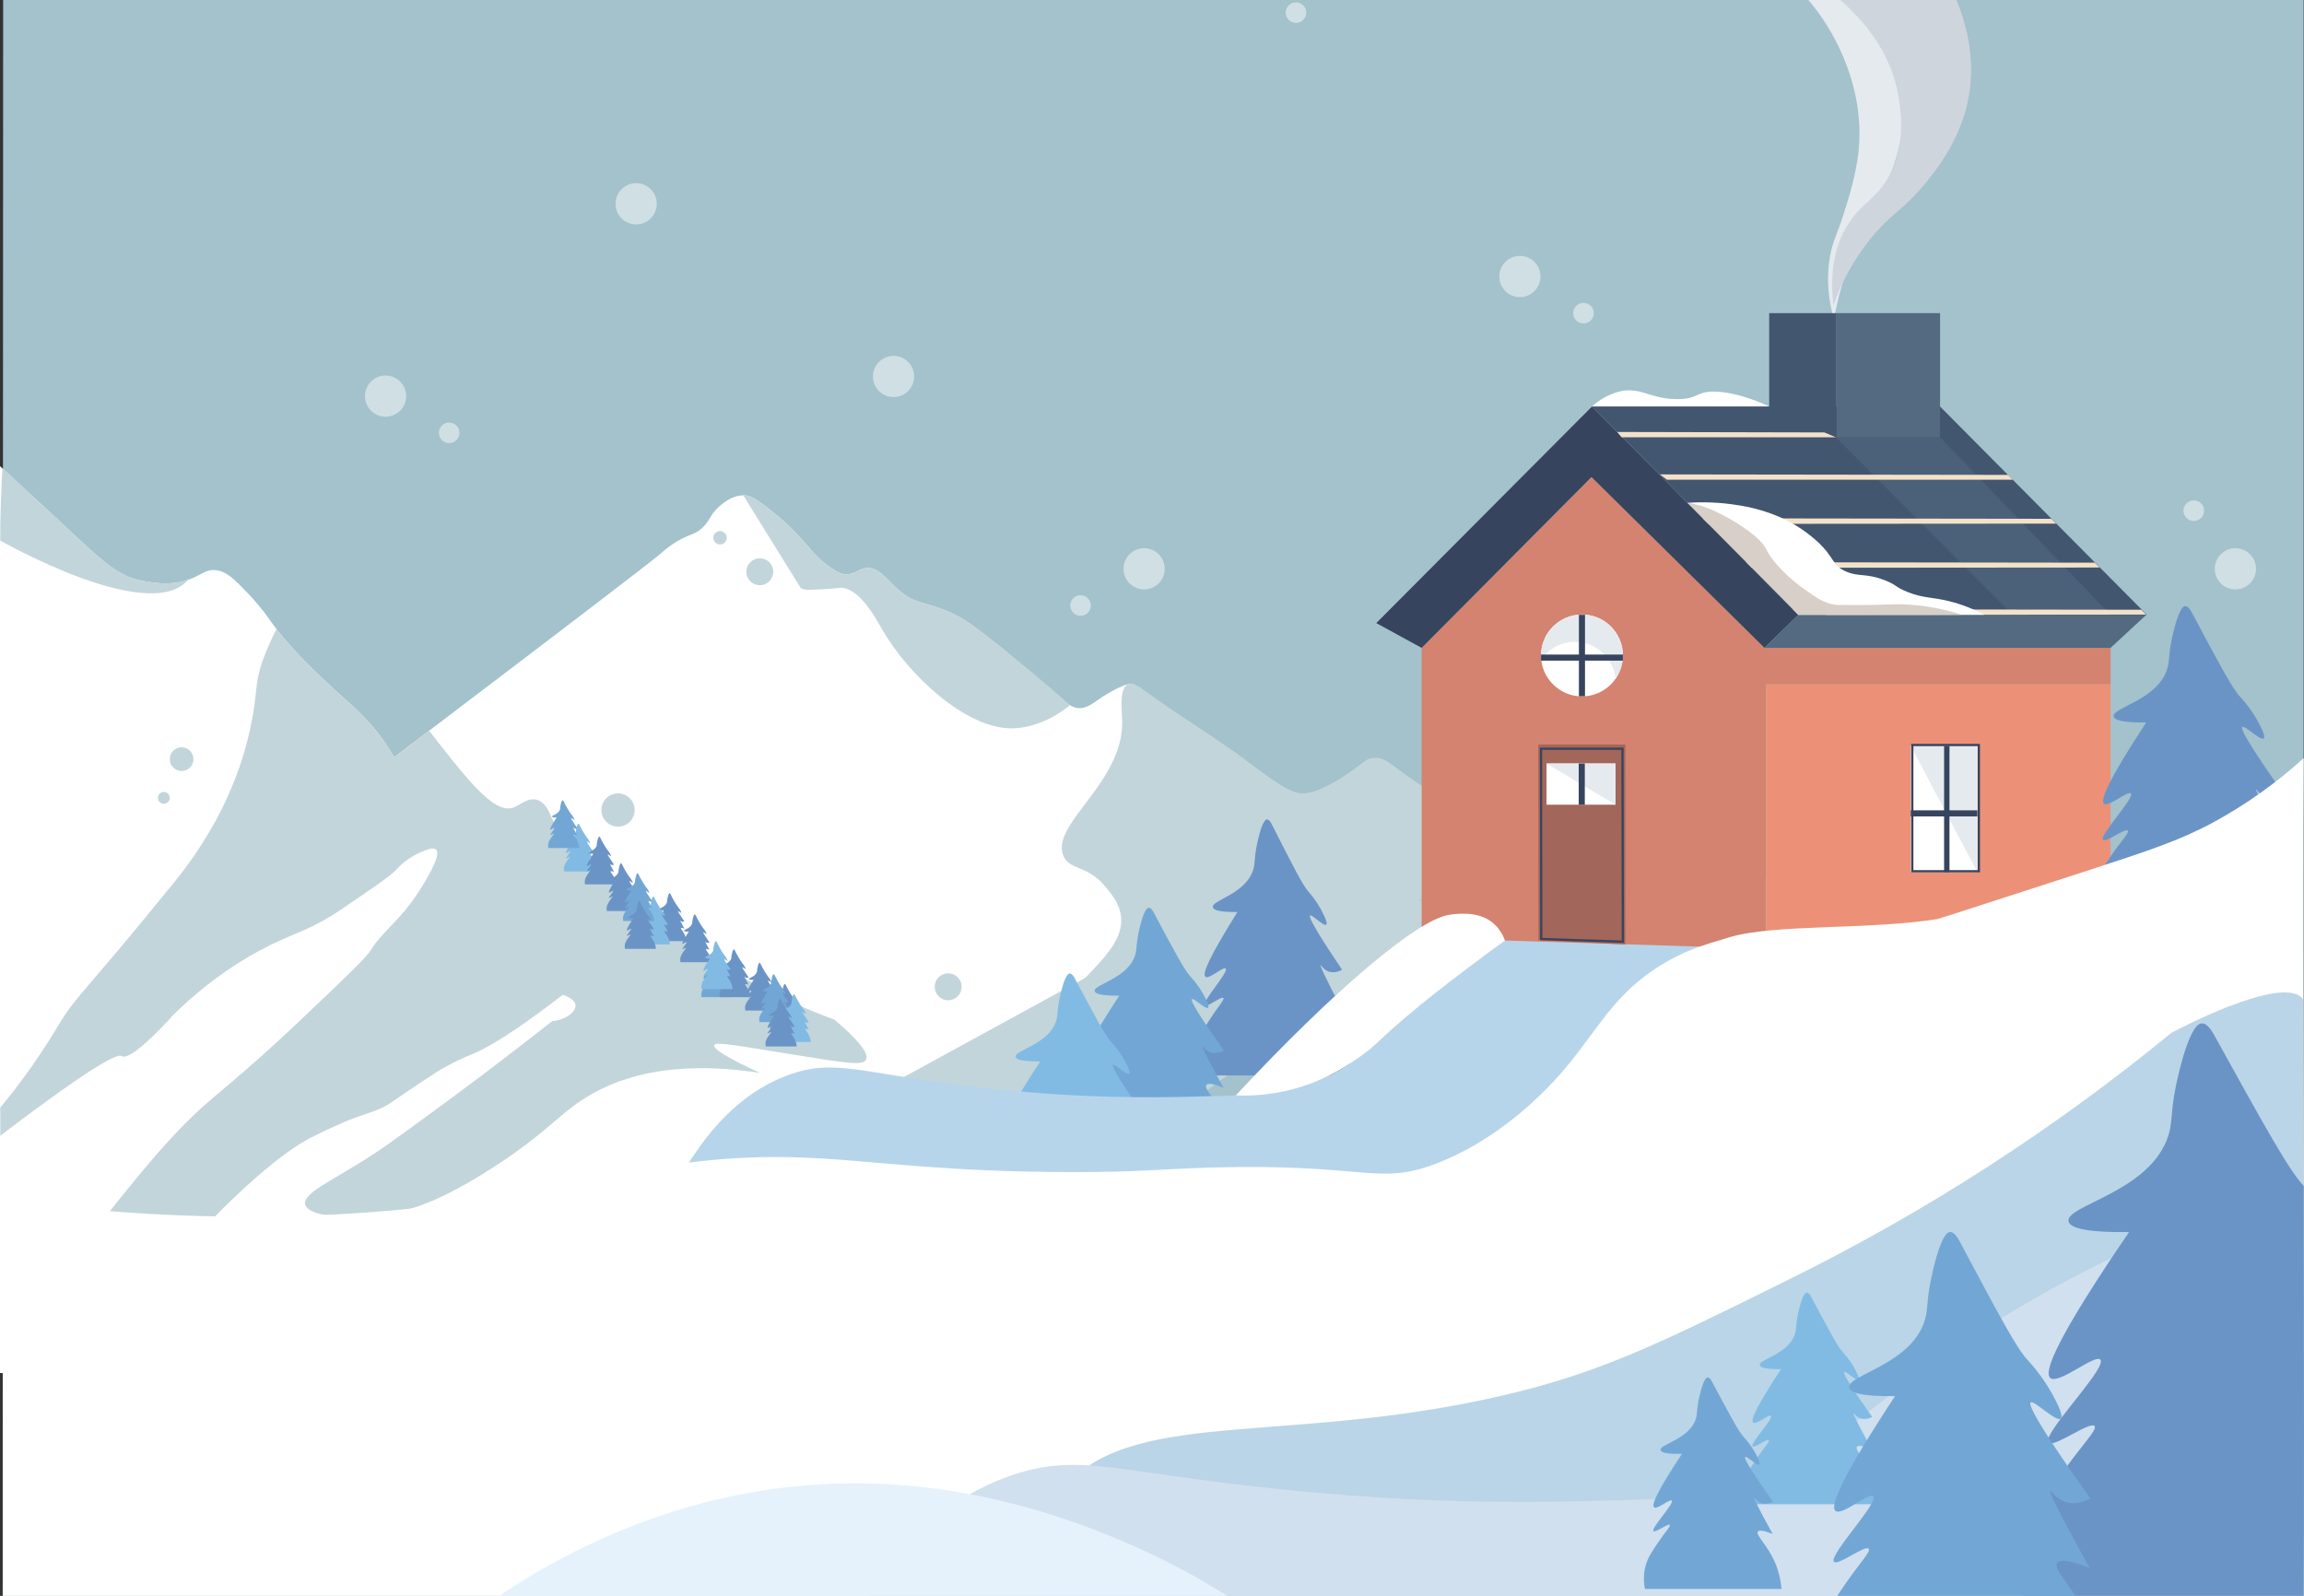 <svg width="1559" height="1080" viewBox="0 0 1559 1080" fill="none" xmlns="http://www.w3.org/2000/svg">
<rect x="0" y="0" width="1559" height="1080" fill="#333333" stroke="none"/>
<g id="cabin-scene">
<path id="Vector" d="M2.183 -2.321H1558.71V1081.02H1.814V899.958" fill="#86B2BC"/>
<path id="Vector_2" opacity="0.38" d="M1.814 1079.34H1558.71V-4H2.183L1.814 1079.34Z" fill="#D2DEE9"/>
<g id="Mountains">
<path id="Vector_3" d="M767.316 619.527C757.44 653.577 742.39 685.908 722.693 715.389C665.592 799.194 508.179 886.559 295.043 938.276L-0.034 929.175V315.42C20.741 334.495 36.091 348.785 44.555 356.677C70.335 380.738 80.21 390.259 96.87 393.147C104.931 394.574 115.444 396.388 127.301 392.375C136.471 389.268 138.755 385.289 145.573 385.809C153.131 386.397 158.505 391.888 167.658 401.425C172.634 406.61 177.242 412.136 181.446 417.965C183.226 420.567 185.124 423.136 187.072 425.672C201.666 444.495 220.543 461.538 237.455 476.818C246.134 484.45 253.869 493.092 260.497 502.559C263.369 506.74 265.535 510.283 266.727 512.432C274.811 506.287 282.693 500.309 290.374 494.499C378.158 427.872 439.306 381.242 447.216 374.492C451.652 370.391 456.638 366.927 462.029 364.199C467.604 361.445 469.25 361.714 472.995 359.044C479.108 354.662 479.545 350.481 483.962 345.494C485.641 343.563 493.417 335.335 502.872 335.201H503.292C508.482 335.201 513.05 338.743 522.035 345.762C528.886 351.144 535.294 357.068 541.197 363.477C549.393 372.292 550.148 374.543 556.732 380.1C567.245 388.933 571.847 388.832 573.392 388.681C579.824 388.11 581.117 384.701 586.827 384.399C595.224 383.946 599.792 392.425 608.828 399.948C620.433 409.603 626.327 406.765 644.264 415.06C653.803 419.426 663.141 426.814 681.413 441.355C683.781 443.236 711.004 469.094 724.037 477.221C725.465 478.164 727.071 478.804 728.756 479.102C735.188 480.16 740.26 475.273 746.625 471.16C751.966 467.701 762.328 462.126 766.006 462.764C773.11 464.107 778.081 493.156 767.316 619.527Z" fill="white"/>
<path id="Vector_4" d="M232.03 936.362L830.076 609.436H990.042L539.803 943.297L232.03 936.362Z" fill="#C2D5DA"/>
<path id="Vector_5" d="M724.037 477.154C712.717 486.742 696.914 493.324 683.025 492.887C652.963 491.93 615.075 457.542 596.887 425.89C592.907 418.955 581 396.741 568.169 397.815C561.07 398.617 553.933 399.043 546.79 399.091C541.751 399.091 541.365 397.194 541.365 397.194C528.534 376.529 515.72 355.865 502.923 335.201H503.343C508.532 335.201 513.1 338.744 522.085 345.762C528.937 351.144 535.345 357.068 541.247 363.477C549.443 372.293 550.199 374.543 556.782 380.1C567.295 388.933 571.897 388.832 573.442 388.681C579.874 388.11 581.167 384.701 586.878 384.399C595.275 383.946 599.843 392.425 608.878 399.948C620.483 409.603 626.378 406.765 644.314 415.06C653.853 419.426 663.191 426.814 681.463 441.355C692.715 450.238 707.293 462.294 724.037 477.154Z" fill="#C2D5DA"/>
<path id="Vector_6" d="M127.335 392.375C100.833 423.355 0.185 365.811 0.185 365.811V354.796C0.437 342.119 0.907 329.475 1.663 316.898C21.648 335.251 36.343 348.969 44.589 356.677C70.368 380.738 80.243 390.259 96.903 393.147C104.964 394.524 115.478 396.388 127.335 392.375Z" fill="#C2D5DA"/>
<path id="Vector_7" d="M758.566 620.518C757.726 612.223 752.956 606.212 749.027 601.275C736.196 585.139 724.356 589.118 719.888 579.9C709.241 557.954 761.74 529.644 759.288 485.869C758.952 479.975 757.457 465.719 763.167 463.133C766.661 461.572 771.363 465.064 773.345 466.492C796.857 483.971 822.418 498.815 845.812 516.546C870.466 535.235 877.05 537.888 884.439 536.696C894.784 535.118 908.321 525.949 912.99 522.826C922.394 516.462 923.452 513.793 928.524 512.97C937.341 511.559 941.876 518.41 957.713 528.888C974.289 539.869 991.05 550.968 1007.66 548.232C1011.59 547.271 1015.66 546.998 1019.68 547.426C1028.08 548.5 1037.64 553.302 1038.93 557.836C1042.09 568.885 999.363 589.74 966.95 606.077C838.456 670.59 829.858 682.965 786.864 688.103C777.342 689.245 709.61 700.612 706.151 689.513C704.774 685.047 715.304 681.655 734.516 661.623C748.842 646.712 759.993 634.791 758.566 620.518Z" fill="#C2D5DA"/>
<path id="Vector_8" d="M585.937 717.185C583.821 721.232 573.526 719.67 532.044 712.92C494.895 706.875 484.012 704.995 483.257 707.295C482.417 709.915 492.74 716.161 514.225 726.034C452.086 716.648 415.525 729.863 393.222 744.807C376.428 756.023 367.359 768.483 332.511 790.781C299.14 812.106 281.943 817.043 273.731 819.008C245.08 825.909 209.106 824.901 206.553 815.129C204.202 806.38 231.174 796.759 263.301 773.805C309.62 740.693 347.088 711.98 373.59 691.108C383.901 690 389.897 684.19 389.427 680.077C388.956 675.963 381.449 673.36 380.895 673.175C346.92 699.336 329.521 709.293 319.831 713.256C313.615 715.76 307.553 718.631 301.676 721.853C298.586 723.532 295.127 725.614 283.539 733.305C264.359 746.083 265.585 745.965 260.648 748.568C251.915 753.135 249.631 752.632 235.843 758.106C235.843 758.106 225.884 762.068 211.021 769.557C179.246 785.576 133.767 835.413 133.767 835.413C85.836 887.835 79.706 904.609 49.795 916.514C35.738 922.123 12.277 928.268 6.835 920.326C1.394 912.384 15.619 894.283 25.914 881.202C83.569 807.992 111.464 770.296 144.263 742.842C177.852 714.683 193.756 699.588 225.38 669.364C265.166 631.399 239.437 652.405 268.34 622.617C275.646 614.768 282.045 606.122 287.418 596.842C290.777 591.217 298.402 578.086 295.059 574.896C293.128 573.066 288.191 575.215 284.58 576.793C278.448 579.482 272.924 583.383 268.34 588.262C264.376 592.728 252.973 600.469 230.149 615.934C211.071 628.863 201.23 630.509 182.454 639.794C165.945 647.938 142.819 661.858 117.543 686.541C117.543 686.541 88.892 718.999 82.275 714.65C75.658 710.301 0.185 768.617 0.185 768.617V749.508C2.301 746.973 5.744 742.792 9.841 737.486C20.649 723.481 30.599 708.835 39.635 693.627C52.163 672.957 56.647 672.588 117.342 597.715C126.497 586.553 134.763 574.69 142.063 562.235C147.759 552.599 152.754 542.566 157.01 532.213C163.865 515.841 168.742 498.711 171.537 481.184C173.888 466.072 173.099 460.547 177.449 447.853C180.17 440.274 183.396 432.887 187.106 425.739C201.7 444.562 220.577 461.605 237.489 476.885C246.167 484.517 253.903 493.159 260.53 502.626C263.402 506.807 265.569 510.35 266.761 512.5C274.845 506.354 282.727 500.376 290.407 494.567C314.625 525.446 333.636 550.935 347.055 546.619C351.824 545.058 357.266 539.248 363.715 541.397C369.425 543.295 371.893 550.095 372.548 551.825C381.097 573.368 437.039 618.536 469.368 640.819C498.978 661.087 530.978 677.623 564.642 690.051C585.047 707.396 587.617 714.18 585.937 717.185Z" fill="#C2D5DA"/>
</g>
<g id="middleground-trees">
<path id="Vector_9" d="M820.655 613.969C819.613 609.117 843.092 605.238 848.08 588.245C849.524 583.292 848.348 580.823 851.12 568.717C854.243 555.082 856.578 554.562 857.233 554.528C858.912 554.528 860.188 557.08 860.793 558.273C874.598 585.558 881.517 599.21 885.464 603.508C889.832 608.478 893.438 614.069 896.162 620.098C897.287 622.617 898.177 625.136 897.421 625.723C895.742 627.234 887.698 618.553 886.488 619.561C884.91 620.904 895.944 638.199 908.103 656.233C906.786 657.044 905.318 657.58 903.789 657.811C902.26 658.042 900.699 657.962 899.202 657.576C895.625 656.384 893.979 653.059 893.609 653.294C893.24 653.53 895.289 658.735 907.851 682.73C899.554 679.254 896.985 679.657 896.212 680.765C894.247 683.586 903.753 691.679 909.648 706.439C912.383 713.253 914.032 720.455 914.535 727.781H808.512C807.283 721.602 807.421 715.229 808.915 709.109C810.595 702.392 813.802 697.355 818.303 690.37C824.181 681.168 828.699 676.483 827.792 675.392C826.533 673.847 816.59 682.108 815.146 680.429C813.047 678.045 831.47 657.862 829.388 655.477C827.91 653.798 817.984 663.017 815.667 661.018C813.349 659.02 817.917 648.223 837.281 617.21C824.551 617.311 821.058 615.716 820.655 613.969Z" fill="#6B94C6"/>
<path id="Vector_10" d="M740.714 670.757C739.672 666.14 763.134 662.446 768.122 646.309C769.583 641.608 768.407 639.257 771.178 627.738C774.302 614.792 776.62 614.305 777.292 614.305C778.971 614.305 780.247 616.723 780.852 617.865C794.657 643.791 801.559 656.753 805.523 660.851C809.866 665.532 813.468 670.849 816.204 676.618C817.346 679.002 818.236 681.319 817.48 681.957C815.801 683.384 807.74 675.14 806.547 676.114C804.969 677.373 816.003 693.812 828.162 710.956C825.468 712.506 822.282 712.963 819.261 712.232C815.683 711.09 814.038 707.933 813.668 708.152C813.299 708.37 815.348 713.323 827.91 736.126C819.613 732.768 817.027 733.204 816.271 734.262C814.306 736.949 823.812 744.622 829.791 758.66C832.52 765.102 834.171 771.949 834.678 778.927H728.571C727.342 773.069 727.48 767.007 728.974 761.212C730.654 754.815 733.861 750.096 738.362 743.396C744.24 734.648 748.741 730.199 747.851 729.157C746.592 727.697 736.649 735.471 735.205 733.909C733.106 731.643 751.529 712.45 749.43 710.183C747.969 708.504 738.043 717.353 735.726 715.456C733.408 713.558 737.976 703.282 757.34 673.813C744.61 673.931 741.083 672.42 740.714 670.757Z" fill="#72A7D5"/>
<path id="Vector_11" d="M687.257 715.237C686.216 710.637 709.678 706.943 714.666 690.806C716.127 686.088 714.951 683.754 717.722 672.235C720.846 659.289 723.163 658.802 723.835 658.802C725.515 658.802 726.791 661.22 727.396 662.362C741.201 688.304 748.103 701.267 752.067 705.347C756.402 710.04 760.003 715.362 762.748 721.131C763.89 723.516 764.78 725.816 764.024 726.471C762.345 727.898 754.283 719.637 753.091 720.611C751.512 721.887 762.546 738.325 774.705 755.469C772.012 757.022 768.823 757.473 765.804 756.729C762.227 755.604 760.581 752.447 760.212 752.665C759.842 752.884 761.891 757.837 774.453 780.64C766.157 777.281 763.571 777.718 762.815 778.759C760.85 781.445 770.339 789.136 776.334 803.173C779.064 809.615 780.715 816.463 781.222 823.44H675.115C673.886 817.577 674.024 811.51 675.518 805.709C677.197 799.328 680.405 794.593 684.906 787.893C690.784 779.145 695.285 774.712 694.395 773.671C693.135 772.193 683.193 779.968 681.749 778.406C679.649 776.139 698.073 756.964 695.973 754.697C694.496 753.018 684.587 761.85 682.269 759.969C679.952 758.089 684.52 747.796 703.884 718.327C691.154 718.361 687.627 716.917 687.257 715.237Z" fill="#81BBE4"/>
</g>
<g id="little-trees">
<path id="Vector_12" d="M445.839 615.581C445.637 614.658 450.256 613.902 451.23 610.762C451.532 609.839 451.23 609.369 451.834 607.102C452.456 604.549 452.909 604.449 453.044 604.449C453.178 604.449 453.631 604.919 453.749 605.137C455.138 608.089 456.761 610.924 458.602 613.617C459.461 614.539 460.175 615.586 460.719 616.723C460.937 617.193 461.105 617.647 460.97 617.781C460.836 617.915 459.039 616.438 458.804 616.622C458.569 616.807 460.668 620.115 463.07 623.49C462.558 623.773 461.962 623.862 461.39 623.742C460.685 623.507 460.366 622.885 460.299 622.936C460.232 622.986 460.618 623.96 463.103 628.443C461.424 627.789 460.954 627.872 460.803 628.074C460.416 628.611 462.297 630.123 463.473 632.893C464.016 634.161 464.34 635.513 464.43 636.889H443.437C443.202 635.734 443.231 634.54 443.521 633.397C443.935 632.126 444.559 630.934 445.369 629.871C446.527 628.192 447.417 627.285 447.25 627.083C447.082 626.882 445.033 628.309 444.747 628.007C444.462 627.705 447.972 623.792 447.552 623.339C447.132 622.885 445.301 624.749 444.848 624.38C444.394 624.011 445.301 621.979 449.114 616.169C446.544 616.169 445.906 615.9 445.839 615.581Z" fill="#6B94C6"/>
<path id="Vector_13" d="M412.956 595.281C412.754 594.374 417.373 593.602 418.363 590.462C418.649 589.538 418.363 589.085 418.968 586.801C419.573 584.249 420.043 584.165 420.16 584.148C420.278 584.131 420.748 584.635 420.866 584.853C422.256 587.781 423.884 590.589 425.736 593.249C426.581 594.179 427.288 595.225 427.835 596.355C428.054 596.842 428.238 597.296 428.087 597.413C427.936 597.531 426.173 596.07 425.938 596.271C425.702 596.473 427.802 599.747 430.187 603.122C429.679 603.417 429.079 603.507 428.507 603.374C427.802 603.156 427.483 602.534 427.399 602.585C427.315 602.635 427.718 603.592 430.203 608.092C428.524 607.438 428.07 607.521 427.919 607.723C427.533 608.244 429.397 609.771 430.573 612.525C431.111 613.796 431.44 615.146 431.547 616.522H410.638C410.395 615.367 410.423 614.171 410.722 613.029C411.129 611.761 411.754 610.573 412.569 609.52C413.728 607.841 414.618 606.917 414.434 606.715C414.249 606.514 412.233 607.958 411.948 607.656C411.662 607.354 415.156 603.424 414.753 602.971C414.35 602.518 412.502 604.382 412.049 604.012C411.595 603.643 412.485 601.611 416.298 595.818C413.795 595.902 413.107 595.616 412.956 595.281Z" fill="#6B94C6"/>
<path id="Vector_14" d="M462.868 629.938C462.667 629.031 467.285 628.259 468.259 625.119C468.562 624.195 468.259 623.725 468.864 621.458C469.485 618.906 469.939 618.805 470.073 618.805C470.207 618.805 470.661 619.292 470.778 619.51C472.173 622.432 473.796 625.239 475.632 627.906C476.491 628.828 477.205 629.876 477.748 631.012C477.966 631.483 478.134 631.936 478 632.07C477.866 632.205 476.069 630.727 475.834 630.912C475.598 631.096 477.698 634.404 480.099 637.779C479.567 638.091 478.934 638.182 478.336 638.031C477.631 637.813 477.311 637.192 477.244 637.225C477.177 637.259 477.563 638.249 480.049 642.75C478.37 642.095 477.899 642.162 477.748 642.38C477.362 642.901 479.243 644.412 480.418 647.182C480.96 648.451 481.284 649.802 481.376 651.179H460.467C460.205 650.029 460.205 648.836 460.467 647.686C460.881 646.421 461.505 645.234 462.314 644.177C463.473 642.498 464.363 641.574 464.195 641.373C464.027 641.171 461.978 642.615 461.693 642.313C461.407 642.011 464.917 638.082 464.497 637.628C464.077 637.175 462.247 639.039 461.793 638.669C461.34 638.3 462.247 636.268 466.059 630.475C463.641 630.559 462.935 630.274 462.868 629.938Z" fill="#6B94C6"/>
<path id="Vector_15" d="M506.718 662.631C506.517 661.724 511.135 660.951 512.126 657.811C512.412 656.888 512.126 656.418 512.731 654.151C513.335 651.599 513.806 651.498 513.923 651.498C514.041 651.498 514.511 651.968 514.628 652.203C516.018 655.131 517.647 657.939 519.499 660.599C520.343 661.529 521.05 662.575 521.598 663.705C521.816 664.175 522.001 664.629 521.85 664.763C521.699 664.897 519.935 663.42 519.684 663.604C519.432 663.789 521.565 667.097 523.949 670.472C523.439 670.759 522.842 670.849 522.27 670.724C521.565 670.506 521.229 669.884 521.161 669.918C521.094 669.951 521.481 670.942 523.966 675.425C522.287 674.787 521.833 674.855 521.682 675.056C521.296 675.593 523.16 677.105 524.336 679.875C524.879 681.143 525.203 682.495 525.293 683.871H504.333C504.064 682.723 504.064 681.527 504.333 680.379C504.751 679.112 505.382 677.925 506.198 676.869C507.356 675.19 508.23 674.267 508.062 674.065C507.894 673.864 505.845 675.308 505.576 674.989C505.308 674.67 508.784 670.774 508.381 670.321C507.978 669.868 506.13 671.731 505.677 671.362C505.224 670.993 506.114 668.961 509.926 663.151C507.491 663.185 506.802 662.95 506.718 662.631Z" fill="#6B94C6"/>
<path id="Vector_16" d="M523.798 676.987C523.597 676.08 528.215 675.308 529.206 672.168C529.491 671.244 529.206 670.774 529.81 668.507C530.415 665.955 530.885 665.854 531.003 665.854C531.12 665.854 531.591 666.341 531.708 666.56C533.098 669.487 534.727 672.295 536.578 674.955C537.423 675.885 538.13 676.931 538.678 678.062C538.896 678.549 539.081 679.002 538.93 679.119C538.779 679.237 537.015 677.776 536.763 677.961C536.511 678.146 538.644 681.453 541.029 684.828C540.522 685.123 539.921 685.214 539.35 685.08C538.644 684.862 538.308 684.241 538.241 684.291C538.174 684.342 538.56 685.299 541.046 689.799C539.366 689.144 538.913 689.228 538.762 689.429C538.375 689.95 540.24 691.478 541.415 694.232C541.953 695.503 542.282 696.852 542.389 698.228H521.363C521.111 697.074 521.14 695.876 521.447 694.735C521.854 693.467 522.479 692.28 523.294 691.226C524.453 689.547 525.326 688.623 525.158 688.422C524.99 688.22 522.942 689.664 522.673 689.362C522.404 689.06 525.881 685.131 525.478 684.677C525.074 684.224 523.227 686.088 522.774 685.718C522.32 685.349 523.21 683.317 527.023 677.524C524.52 677.608 523.798 677.323 523.798 676.987Z" fill="#6B94C6"/>
<path id="Vector_17" d="M477.143 653.597C476.942 652.69 481.56 651.918 482.551 648.778C482.837 647.854 482.551 647.401 483.156 645.117C483.76 642.565 484.231 642.481 484.348 642.464C484.466 642.447 484.936 642.951 485.054 643.169C486.443 646.097 488.072 648.905 489.924 651.565C490.771 652.499 491.478 653.551 492.023 654.688C492.242 655.158 492.426 655.612 492.275 655.729C492.124 655.847 490.361 654.386 490.109 654.587C489.857 654.789 491.99 658.063 494.374 661.438C493.867 661.733 493.266 661.823 492.695 661.69C491.99 661.472 491.654 660.851 491.587 660.901C491.519 660.951 491.906 661.908 494.391 666.408C492.712 665.754 492.258 665.838 492.107 666.039C491.721 666.56 493.585 668.088 494.761 670.841C495.299 672.112 495.628 673.462 495.735 674.838H474.759C474.49 673.689 474.49 672.494 474.759 671.345C475.179 670.079 475.809 668.893 476.623 667.836C477.782 666.157 478.655 665.233 478.487 665.032C478.319 664.83 476.27 666.274 476.001 665.972C475.733 665.67 479.209 661.74 478.806 661.287C478.403 660.834 476.556 662.698 476.102 662.328C475.649 661.959 476.539 659.927 480.351 654.134C477.916 654.218 477.227 653.933 477.143 653.597Z" fill="#72A7D5"/>
<path id="Vector_18" d="M434.788 617.848C434.57 616.941 439.205 616.169 440.179 613.029C440.465 612.105 440.179 611.635 440.784 609.369C441.405 606.816 441.859 606.715 441.993 606.715C442.127 606.715 442.581 607.186 442.698 607.421C444.093 610.342 445.716 613.15 447.552 615.816C448.411 616.738 449.124 617.786 449.668 618.923C449.886 619.393 450.054 619.846 449.903 619.981C449.752 620.115 447.988 618.637 447.753 618.822C447.518 619.007 449.618 622.315 452.019 625.69C451.484 625.993 450.854 626.083 450.256 625.941C449.55 625.723 449.231 625.102 449.164 625.135C449.097 625.169 449.483 626.16 451.969 630.643C450.289 630.005 449.819 630.072 449.668 630.274C449.282 630.811 451.163 632.322 452.338 635.093C452.882 636.361 453.205 637.712 453.295 639.089H432.387C432.152 637.933 432.18 636.74 432.471 635.596C432.874 634.327 433.5 633.139 434.318 632.087C435.477 630.408 436.367 629.484 436.199 629.283C436.031 629.081 433.982 630.525 433.697 630.206C433.411 629.887 436.921 625.992 436.501 625.538C436.081 625.085 434.251 626.949 433.797 626.58C433.344 626.21 434.251 624.178 438.063 618.369C435.544 618.52 434.788 618.217 434.788 617.848Z" fill="#81BBE4"/>
<path id="Vector_19" d="M424.124 602.048C423.922 601.141 428.541 600.368 429.532 597.228C429.817 596.305 429.532 595.835 430.136 593.568C430.741 591.016 431.194 590.915 431.329 590.915C431.463 590.915 431.916 591.402 432.034 591.62C433.429 594.542 435.051 597.349 436.887 600.016C437.746 600.938 438.46 601.985 439.004 603.122C439.222 603.609 439.407 604.062 439.255 604.18C439.104 604.298 437.341 602.837 437.089 603.021C436.837 603.206 438.953 606.514 441.355 609.889C440.847 610.182 440.247 610.272 439.675 610.141C438.97 609.923 438.634 609.301 438.567 609.352C438.5 609.402 438.886 610.359 441.372 614.859C439.692 614.204 439.239 614.288 439.088 614.49C438.701 615.01 440.565 616.538 441.741 619.292C442.283 620.561 442.606 621.912 442.698 623.289H421.739C421.471 622.14 421.471 620.945 421.739 619.796C422.153 618.527 422.783 617.34 423.603 616.287C424.762 614.607 425.635 613.684 425.467 613.482C425.299 613.281 423.25 614.725 422.965 614.423C422.679 614.12 426.19 610.191 425.77 609.738C425.35 609.285 423.536 611.148 423.083 610.779C422.629 610.41 423.519 608.378 427.332 602.585C424.896 602.736 424.208 602.383 424.124 602.048Z" fill="#72A7D5"/>
<path id="Vector_20" d="M384.136 568.532C383.918 567.609 388.553 566.853 389.527 563.713C389.813 562.773 389.527 562.319 390.132 560.053C390.753 557.5 391.207 557.4 391.341 557.4C391.476 557.4 391.912 557.87 392.03 558.088C393.426 561.013 395.054 563.82 396.9 566.484C397.751 567.409 398.458 568.456 398.999 569.59C399.235 570.06 399.403 570.514 399.251 570.648C399.1 570.782 397.337 569.305 397.102 569.489C396.867 569.674 398.966 572.982 401.367 576.357C400.833 576.66 400.203 576.75 399.604 576.609C398.899 576.374 398.58 575.752 398.496 575.803C398.412 575.853 398.815 576.827 401.317 581.31C399.638 580.655 399.167 580.739 399.016 580.941C398.63 581.478 400.494 582.989 401.687 585.76C402.214 587.033 402.537 588.382 402.644 589.756H381.735C381.464 588.602 381.464 587.401 381.735 586.247C382.146 584.98 382.77 583.793 383.582 582.738C384.741 581.058 385.631 580.152 385.446 579.933C385.262 579.715 383.246 581.176 382.961 580.874C382.675 580.572 386.169 576.642 385.766 576.206C385.362 575.769 383.515 577.616 383.062 577.247C382.608 576.877 383.498 574.846 387.327 569.036C384.892 569.153 384.204 568.851 384.136 568.532Z" fill="#81BBE4"/>
<path id="Vector_21" d="M373.472 552.681C373.271 551.774 377.889 551.002 378.88 547.862C379.165 546.939 378.88 546.468 379.468 544.202C380.089 541.649 380.543 541.549 380.677 541.549C380.811 541.549 381.265 542.019 381.382 542.254C382.777 545.176 384.4 547.983 386.236 550.649C387.095 551.571 387.808 552.619 388.352 553.756C388.57 554.226 388.738 554.679 388.604 554.814C388.469 554.948 386.672 553.47 386.437 553.655C386.202 553.84 388.301 557.148 390.703 560.523C390.171 560.835 389.538 560.925 388.94 560.775C388.251 560.556 387.915 559.935 387.848 559.969C387.781 560.002 388.167 560.993 390.653 565.493C388.973 564.838 388.503 564.905 388.352 565.123C387.966 565.644 389.847 567.155 391.022 569.926C391.565 571.194 391.889 572.545 391.979 573.922H371.087C370.819 572.773 370.819 571.578 371.087 570.43C371.498 569.163 372.123 567.976 372.935 566.92C374.094 565.241 374.984 564.317 374.816 564.116C374.648 563.914 372.599 565.359 372.313 565.039C372.028 564.72 375.538 560.825 375.118 560.372C374.698 559.918 372.884 561.782 372.414 561.413C371.944 561.043 372.868 559.011 376.68 553.202C374.329 553.302 373.539 553 373.472 552.681Z" fill="#72A7D5"/>
<path id="Vector_22" d="M398.261 577.264C398.059 576.357 402.677 575.584 403.668 572.445C403.954 571.521 403.668 571.051 404.256 568.784C404.878 566.232 405.331 566.131 405.465 566.131C405.6 566.131 406.053 566.601 406.171 566.836C407.565 569.758 409.188 572.565 411.024 575.232C411.883 576.154 412.597 577.201 413.14 578.338C413.359 578.808 413.527 579.262 413.392 579.396C413.258 579.53 411.461 578.053 411.226 578.237C410.991 578.422 413.09 581.73 415.492 585.105C414.984 585.398 414.384 585.488 413.812 585.357C413.107 585.139 412.771 584.517 412.704 584.551C412.637 584.585 413.023 585.575 415.508 590.075C413.829 589.42 413.359 589.488 413.207 589.706C412.821 590.226 414.702 591.738 415.878 594.508C416.421 595.776 416.745 597.128 416.835 598.505H395.876C395.607 597.356 395.607 596.161 395.876 595.012C396.287 593.745 396.911 592.558 397.723 591.503C398.882 589.823 399.772 588.9 399.604 588.698C399.436 588.497 397.387 589.941 397.102 589.639C396.816 589.337 400.326 585.407 399.906 584.954C399.487 584.501 397.673 586.364 397.203 585.995C396.732 585.626 397.656 583.594 401.468 577.784C399.033 577.885 398.328 577.549 398.261 577.264Z" fill="#6B94C6"/>
<path id="Vector_23" d="M425.266 620.887C425.047 619.981 429.683 619.208 430.657 616.068C430.942 615.145 430.657 614.675 431.261 612.408C431.883 609.855 432.336 609.755 432.471 609.755C432.605 609.755 433.042 610.225 433.159 610.46C434.549 613.388 436.178 616.196 438.029 618.856C438.874 619.785 439.581 620.832 440.129 621.962C440.364 622.432 440.532 622.885 440.381 623.02C440.23 623.154 438.466 621.677 438.231 621.861C437.996 622.046 440.095 625.354 442.497 628.729C441.987 629.018 441.389 629.107 440.817 628.981C440.112 628.762 439.793 628.141 439.709 628.175C439.625 628.208 440.028 629.199 442.53 633.699C440.851 633.044 440.381 633.111 440.23 633.33C439.843 633.85 441.707 635.361 442.9 638.132C443.427 639.405 443.75 640.754 443.857 642.128H422.864C422.621 640.973 422.65 639.778 422.948 638.636C423.352 637.366 423.977 636.178 424.796 635.126C425.954 633.447 426.844 632.524 426.66 632.322C426.475 632.121 424.46 633.565 424.174 633.246C423.889 632.927 427.382 629.031 426.979 628.578C426.576 628.124 424.728 629.988 424.275 629.619C423.821 629.249 424.712 627.218 428.541 621.408C426.022 621.509 425.333 621.206 425.266 620.887Z" fill="#6B94C6"/>
<path id="Vector_24" d="M489.319 653.597C489.118 652.69 493.736 651.918 494.727 648.778C495.013 647.854 494.727 647.401 495.332 645.117C495.936 642.565 496.407 642.481 496.524 642.464C496.642 642.447 497.112 642.951 497.229 643.169C498.619 646.097 500.248 648.905 502.1 651.565C502.947 652.499 503.654 653.551 504.199 654.688C504.417 655.158 504.602 655.612 504.451 655.729C504.3 655.847 502.536 654.386 502.301 654.587C502.066 654.789 504.166 658.063 506.55 661.438C506.043 661.733 505.442 661.823 504.871 661.69C504.166 661.472 503.846 660.851 503.762 660.901C503.678 660.951 504.082 661.908 506.567 666.408C504.888 665.754 504.434 665.838 504.283 666.039C503.897 666.56 505.761 668.088 506.937 670.841C507.474 672.112 507.803 673.462 507.911 674.838H486.935C486.691 673.683 486.72 672.487 487.019 671.345C487.426 670.077 488.051 668.889 488.866 667.836C490.025 666.157 490.915 665.233 490.73 665.032C490.545 664.83 488.53 666.274 488.245 665.972C487.959 665.67 491.452 661.74 491.049 661.287C490.646 660.834 488.799 662.698 488.345 662.328C487.892 661.959 488.782 659.927 492.594 654.134C490.092 654.218 489.403 653.933 489.319 653.597Z" fill="#6B94C6"/>
<path id="Vector_25" d="M477.143 648.072C476.942 647.166 481.56 646.393 482.551 643.27C482.837 642.33 482.551 641.876 483.156 639.61C483.76 637.057 484.231 636.957 484.348 636.957C484.466 636.957 484.936 637.427 485.054 637.645C486.438 640.602 488.067 643.439 489.924 646.125C490.773 647.051 491.481 648.098 492.023 649.231C492.242 649.701 492.426 650.154 492.275 650.289C492.124 650.423 490.361 648.929 490.109 649.13C489.857 649.332 491.99 652.623 494.374 655.998C493.865 656.285 493.267 656.375 492.695 656.25C491.99 656.015 491.654 655.393 491.587 655.444C491.519 655.494 491.906 656.468 494.391 660.951C492.712 660.296 492.258 660.38 492.107 660.582C491.721 661.119 493.585 662.63 494.761 665.401C495.298 666.666 495.627 668.01 495.735 669.38H474.759C474.49 668.232 474.49 667.037 474.759 665.888C475.179 664.622 475.809 663.436 476.623 662.379C477.782 660.699 478.655 659.793 478.487 659.574C478.319 659.356 476.27 660.817 476.001 660.515C475.733 660.212 479.209 656.283 478.806 655.847C478.403 655.41 476.556 657.257 476.102 656.888C475.649 656.518 476.539 654.487 480.351 648.677C477.916 648.643 477.227 648.341 477.143 648.072Z" fill="#81BBE4"/>
<path id="Vector_26" d="M516.291 670.371C516.09 669.464 520.708 668.692 521.699 665.552C521.984 664.629 521.699 664.175 522.303 661.908C522.908 659.356 523.378 659.255 523.496 659.239C523.613 659.222 524.084 659.726 524.201 659.944C525.59 662.899 527.219 665.735 529.072 668.423C529.925 669.346 530.633 670.393 531.171 671.53C531.389 672 531.574 672.453 531.423 672.571C531.272 672.688 529.508 671.228 529.256 671.429C529.004 671.631 531.12 674.905 533.522 678.297C533.009 678.577 532.412 678.66 531.843 678.532C531.137 678.313 530.801 677.692 530.734 677.743C530.667 677.793 531.053 678.75 533.539 683.25C531.859 682.595 531.406 682.679 531.255 682.881C530.869 683.401 532.733 684.929 533.908 687.683C534.448 688.952 534.772 690.303 534.866 691.679H513.906C513.638 690.531 513.638 689.335 513.906 688.187C514.327 686.921 514.957 685.735 515.77 684.677C516.929 682.998 517.803 682.075 517.635 681.873C517.467 681.672 515.418 683.116 515.149 682.814C514.88 682.511 518.357 678.582 517.937 678.146C517.517 677.709 515.703 679.556 515.25 679.17C514.796 678.784 515.687 676.785 519.499 670.976C517.08 671.009 516.375 670.707 516.291 670.371Z" fill="#72A7D5"/>
<path id="Vector_27" d="M530.062 683.922C529.861 683.015 534.479 682.243 535.47 679.103C535.756 678.179 535.47 677.709 536.075 675.442C536.679 672.89 537.15 672.789 537.267 672.789C537.385 672.789 537.855 673.259 537.973 673.495C539.362 676.422 540.991 679.23 542.843 681.89C543.687 682.82 544.394 683.866 544.942 684.996C545.16 685.467 545.345 685.92 545.194 686.054C545.043 686.189 543.28 684.711 543.044 684.896C542.809 685.08 544.909 688.388 547.293 691.763C546.783 692.05 546.186 692.14 545.614 692.015C544.909 691.797 544.573 691.176 544.505 691.209C544.438 691.243 544.825 692.234 547.31 696.734C545.631 696.079 545.177 696.146 545.026 696.347C544.64 696.885 546.504 698.396 547.68 701.166C548.219 702.437 548.548 703.787 548.654 705.163H527.678C527.425 704.009 527.454 702.811 527.762 701.67C528.165 700.401 528.791 699.212 529.609 698.161C530.768 696.482 531.641 695.558 531.473 695.357C531.305 695.155 529.273 696.599 528.988 696.28C528.702 695.961 532.195 692.066 531.792 691.612C531.389 691.159 529.542 693.023 529.088 692.653C528.635 692.284 529.525 690.252 533.337 684.442C530.835 684.543 530.146 684.241 530.062 683.922Z" fill="#81BBE4"/>
<path id="Vector_28" d="M520.54 686.911C520.338 686.004 524.957 685.231 525.948 682.092C526.233 681.168 525.948 680.698 526.536 678.431C527.157 675.879 527.61 675.778 527.745 675.778C527.879 675.778 528.333 676.248 528.45 676.483C529.845 679.405 531.468 682.212 533.304 684.879C534.163 685.801 534.876 686.848 535.42 687.985C535.638 688.455 535.806 688.909 535.672 689.043C535.537 689.177 533.74 687.7 533.505 687.884C533.27 688.069 535.369 691.377 537.771 694.752C537.263 695.046 536.663 695.136 536.092 695.004C535.386 694.786 535.05 694.164 534.983 694.198C534.916 694.232 535.302 695.222 537.788 699.722C536.108 699.068 535.638 699.135 535.487 699.353C535.101 699.874 536.982 701.385 538.157 704.155C538.701 705.424 539.024 706.775 539.115 708.152H518.155C517.887 707.003 517.887 705.808 518.155 704.659C518.566 703.392 519.191 702.205 520.003 701.15C521.161 699.47 522.051 698.547 521.884 698.345C521.716 698.144 519.667 699.588 519.381 699.286C519.096 698.984 522.606 695.054 522.186 694.601C521.766 694.148 519.952 696.011 519.499 695.642C519.045 695.273 519.935 693.241 523.748 687.431C521.313 687.532 520.607 687.23 520.54 686.911Z" fill="#6B94C6"/>
</g>
<g id="snowflakes">
<path id="Vector_29" d="M122.884 521.768C127.318 521.768 130.912 518.175 130.912 513.742C130.912 509.309 127.318 505.716 122.884 505.716C118.45 505.716 114.856 509.309 114.856 513.742C114.856 518.175 118.45 521.768 122.884 521.768Z" fill="#C2D5DA"/>
<path id="Vector_30" d="M641.593 676.92C646.63 676.92 650.713 672.838 650.713 667.802C650.713 662.767 646.63 658.684 641.593 658.684C636.557 658.684 632.474 662.767 632.474 667.802C632.474 672.838 636.557 676.92 641.593 676.92Z" fill="#C2D5DA"/>
<path id="Vector_31" d="M514.108 396.052C519.144 396.052 523.227 391.97 523.227 386.935C523.227 381.899 519.144 377.817 514.108 377.817C509.071 377.817 504.988 381.899 504.988 386.935C504.988 391.97 509.071 396.052 514.108 396.052Z" fill="#C2D5DA"/>
<path id="Vector_32" d="M487.187 368.481C489.7 368.481 491.738 366.444 491.738 363.93C491.738 361.417 489.7 359.38 487.187 359.38C484.673 359.38 482.635 361.417 482.635 363.93C482.635 366.444 484.673 368.481 487.187 368.481Z" fill="#C2D5DA"/>
<path id="Vector_33" d="M418.195 559.431C424.41 559.431 429.448 554.394 429.448 548.181C429.448 541.968 424.41 536.931 418.195 536.931C411.981 536.931 406.943 541.968 406.943 548.181C406.943 554.394 411.981 559.431 418.195 559.431Z" fill="#C2D5DA"/>
<path id="Vector_34" d="M110.859 543.933C113.076 543.933 114.873 542.136 114.873 539.92C114.873 537.703 113.076 535.907 110.859 535.907C108.643 535.907 106.845 537.703 106.845 539.92C106.845 542.136 108.643 543.933 110.859 543.933Z" fill="#C2D5DA"/>
<path id="Vector_35" opacity="0.48" d="M260.9 282.023C268.607 282.023 274.856 275.775 274.856 268.069C274.856 260.363 268.607 254.116 260.9 254.116C253.192 254.116 246.944 260.363 246.944 268.069C246.944 275.775 253.192 282.023 260.9 282.023Z" fill="white"/>
<path id="Vector_36" opacity="0.48" d="M430.455 151.873C438.163 151.873 444.411 145.626 444.411 137.92C444.411 130.213 438.163 123.966 430.455 123.966C422.748 123.966 416.499 130.213 416.499 137.92C416.499 145.626 422.748 151.873 430.455 151.873Z" fill="white"/>
<path id="Vector_37" opacity="0.48" d="M303.927 299.872C307.776 299.872 310.897 296.752 310.897 292.903C310.897 289.055 307.776 285.935 303.927 285.935C300.078 285.935 296.957 289.055 296.957 292.903C296.957 296.752 300.078 299.872 303.927 299.872Z" fill="white"/>
<path id="Vector_38" opacity="0.48" d="M774.168 398.89C781.876 398.89 788.124 392.643 788.124 384.936C788.124 377.23 781.876 370.983 774.168 370.983C766.46 370.983 760.212 377.23 760.212 384.936C760.212 392.643 766.46 398.89 774.168 398.89Z" fill="white"/>
<path id="Vector_39" opacity="0.48" d="M604.612 268.741C612.32 268.741 618.568 262.494 618.568 254.787C618.568 247.081 612.32 240.834 604.612 240.834C596.905 240.834 590.656 247.081 590.656 254.787C590.656 262.494 596.905 268.741 604.612 268.741Z" fill="white"/>
<path id="Vector_40" opacity="0.48" d="M731.141 416.739C734.99 416.739 738.11 413.619 738.11 409.771C738.11 405.922 734.99 402.802 731.141 402.802C727.292 402.802 724.171 405.922 724.171 409.771C724.171 413.619 727.292 416.739 731.141 416.739Z" fill="white"/>
<path id="Vector_41" opacity="0.48" d="M1512.58 398.89C1520.29 398.89 1526.54 392.643 1526.54 384.936C1526.54 377.23 1520.29 370.983 1512.58 370.983C1504.87 370.983 1498.62 377.23 1498.62 384.936C1498.62 392.643 1504.87 398.89 1512.58 398.89Z" fill="white"/>
<path id="Vector_42" opacity="0.48" d="M876.932 15.528C880.781 15.528 883.902 12.408 883.902 8.56C883.902 4.711 880.781 1.591 876.932 1.591C873.083 1.591 869.963 4.711 869.963 8.56C869.963 12.408 873.083 15.528 876.932 15.528Z" fill="white"/>
<path id="Vector_43" opacity="0.48" d="M1028.43 201.072C1036.14 201.072 1042.39 194.825 1042.39 187.118C1042.39 179.412 1036.14 173.165 1028.43 173.165C1020.73 173.165 1014.48 179.412 1014.48 187.118C1014.48 194.825 1020.73 201.072 1028.43 201.072Z" fill="white"/>
<path id="Vector_44" opacity="0.48" d="M1071.46 218.904C1075.31 218.904 1078.43 215.784 1078.43 211.936C1078.43 208.087 1075.31 204.967 1071.46 204.967C1067.61 204.967 1064.49 208.087 1064.49 211.936C1064.49 215.784 1067.61 218.904 1071.46 218.904Z" fill="white"/>
<path id="Vector_45" opacity="0.48" d="M1484.42 352.563C1488.27 352.563 1491.39 349.443 1491.39 345.594C1491.39 341.746 1488.27 338.626 1484.42 338.626C1480.57 338.626 1477.45 341.746 1477.45 345.594C1477.45 349.443 1480.57 352.563 1484.42 352.563Z" fill="white"/>
</g>
<path id="blue-path" d="M458.989 799.194C483.542 754.042 511.051 736.008 532.128 727.982C569.915 713.558 587.281 730.803 705.748 739.921C716.076 740.71 752.621 743.363 800.468 742.305C842.454 741.365 863.581 740.895 881.635 735.135C920.749 722.676 933.009 701.032 980.856 663.52C1010.54 640.31 1042.36 619.958 1075.88 602.736C1075.88 602.736 1167.32 570.514 1242.66 608.882L975.717 810.007C903.316 804.584 827.843 800.571 749.497 798.421C648.076 795.617 551.005 796.171 458.989 799.194Z" fill="#B7D5EA"/>
<path id="Vector_46" d="M961.962 438.45L1076.87 322.842L1193.94 438.45H1428.11V463.167H1195.03V626.748V642.028L961.962 634.74V438.45Z" fill="#D3836F"/>
<path id="Vector_47" d="M1428.11 463.167H1195.03V642.028L1428.11 636.537V463.167Z" fill="#EC9177"/>
<path id="small-snow-pile" d="M1077.22 275.105C1082.22 270.538 1088.18 267.163 1094.67 265.231C1109.79 261.05 1116.27 270.168 1134.98 270.101C1149.74 270.101 1147.47 264.408 1161.48 265.063C1178.83 265.853 1197.08 275.138 1197.08 275.138H1077.17L1077.22 275.105Z" fill="white"/>
<g id="rectangle-window">
<path id="Vector_48" d="M1337.99 504.759H1292.94V590.193H1337.99V504.759Z" fill="white"/>
<path id="Vector_49" d="M1292.94 504.759L1337.97 590.193V504.759H1292.94Z" fill="#E5EAEF"/>
<path id="Vector_50" d="M1319.11 504.759H1315.47V590.193H1319.11V504.759Z" fill="#37445E"/>
<path id="Vector_51" d="M1337.99 552.496V548.383H1292.94V552.496H1337.99Z" fill="#37445E"/>
<path id="Vector_52" d="M1338.99 504.171H1293.95V589.605H1338.99V504.171Z" stroke="#37445E" stroke-width="1.5" stroke-miterlimit="10"/>
</g>
<g id="door">
<path id="Vector_53" d="M1099.78 639.123L1040.98 636.302L1040.84 503.852H1099.78V639.123Z" fill="#A3665A"/>
<path id="Vector_54" d="M1093.14 516.681H1046.47V544.571H1093.14V516.681Z" fill="white"/>
<path id="Vector_55" d="M1098.11 637.259L1042.88 635.462L1042.73 506.69H1097.84L1098.11 637.259Z" stroke="#37445E" stroke-width="1.5" stroke-miterlimit="10"/>
<path id="Vector_56" d="M1046.47 516.697L1093.13 544.588V516.697H1046.47Z" fill="#E5EAEF"/>
<path id="Vector_57" d="M1068.24 544.588H1072.35V516.697H1068.24V544.588Z" fill="#37445E"/>
</g>
<g id="circle-window">
<path id="Vector_58" d="M1070.42 471.26C1085.71 471.26 1098.11 458.864 1098.11 443.571C1098.11 428.279 1085.71 415.883 1070.42 415.883C1055.12 415.883 1042.73 428.279 1042.73 443.571C1042.73 458.864 1055.12 471.26 1070.42 471.26Z" fill="white"/>
<path id="Vector_59" d="M1098.16 443.571C1098.17 449.244 1096.4 454.777 1093.13 459.406C1092.58 453.771 1090.32 448.439 1086.65 444.13C1082.98 439.82 1078.08 436.741 1072.6 435.307C1067.12 433.874 1061.34 434.155 1056.02 436.114C1050.71 438.072 1046.13 441.613 1042.89 446.258C1042.79 445.366 1042.74 444.469 1042.74 443.571C1042.74 436.223 1045.66 429.176 1050.86 423.981C1056.06 418.785 1063.1 415.866 1070.45 415.866C1077.8 415.866 1084.85 418.785 1090.05 423.981C1095.24 429.176 1098.16 436.223 1098.16 443.571V443.571Z" fill="#E5EAEF"/>
<path id="Vector_60" d="M1068.37 471.176H1072.49V416.084H1068.37V471.176Z" fill="#37445E"/>
<path id="Vector_61" d="M1098.11 447.081V442.967H1042.74V447.081H1098.11Z" fill="#37445E"/>
</g>
<path id="tree-next-to-house" d="M1530.27 568.851C1528.42 571.353 1534.13 577.129 1540.43 586.851H1423.3C1424.49 584.971 1425.8 583.023 1427.22 580.907C1435.01 569.338 1440.95 563.478 1439.78 562.084C1438.1 560.153 1424.96 570.48 1422.98 568.364C1420.2 565.375 1444.55 540.004 1441.79 536.998C1439.86 534.882 1426.68 546.468 1423.67 543.967C1420.9 541.7 1426.63 527.88 1452.22 488.925C1435.43 489.109 1430.73 487.111 1430.24 484.895C1428.84 478.8 1459.9 473.93 1466.48 452.588C1468.43 446.342 1466.87 443.252 1470.54 428.023C1474.64 410.879 1477.73 410.241 1478.59 410.19C1480.77 410.106 1482.52 413.414 1483.33 414.909C1501.58 449.197 1510.7 466.357 1515.96 471.747C1521.68 477.958 1526.44 484.994 1530.08 492.619C1531.58 495.776 1532.75 498.815 1531.76 499.671C1529.53 501.569 1518.86 490.671 1517.27 491.947C1515.18 493.626 1529.78 515.354 1545.82 538.022C1542.93 539.466 1538.49 541.112 1534.06 539.702C1529.32 538.207 1527.14 534.043 1526.65 534.345C1526.17 534.647 1528.8 541.179 1545.51 571.286C1534.68 566.92 1531.26 567.474 1530.27 568.851Z" fill="#6B94C6"/>
<g id="snow-hill">
<path id="big-white" d="M1558.78 1082.97H1.948V811.905C141.845 830.846 251.042 823.105 326.414 811.905C420.043 798.002 461.81 778.709 554.297 783.88C595.695 786.214 640.939 793.082 725.212 793.216C770.171 793.317 785.084 791.084 820.151 790.11C924.779 787.171 932.169 802.821 972.475 787.205C1010.82 772.361 1038.48 744.857 1046.37 736.932C1079.1 703.769 1086.41 676.349 1123.93 653.11C1139.63 643.404 1152.06 639.677 1170.33 634.253C1200.83 625.186 1263.4 629.434 1310.7 622.012C1311.91 621.811 1345.46 610.913 1412.6 589.152C1453.77 575.719 1474.74 568.868 1497.43 556.627C1519.56 544.626 1540.16 529.996 1558.78 513.054C1558.41 562.487 1558.61 682.948 1558.78 802.502C1558.97 919.067 1559.15 1034.78 1558.78 1082.97Z" fill="white"/>
<path id="small-white" d="M836.173 741.331C903.165 669.448 958.889 622.684 980.285 619.141C986.499 618.1 999.682 616.924 1008.65 623.406C1013.15 626.662 1016.53 631.24 1018.31 636.503C1011.79 641.205 1003.07 647.569 992.897 655.293C978.32 666.358 965.606 676.013 950.34 689.127C931.195 705.549 930.187 708.42 918.011 716.631C908.824 723.115 898.916 728.513 888.487 732.717C871.823 739.14 854.017 742.072 836.173 741.331V741.331Z" fill="white"/>
</g>
<g id="foreground-snow-hills">
<path id="dark-blue" d="M703.329 1082.97L703.581 1069.53C701.65 1053.3 701.751 1026.78 722.055 1004.45C769.65 952.162 877.302 978.777 1025.36 942.323C1086.78 927.211 1127.97 906.725 1210.3 865.922C1302.74 820.334 1389.65 764.3 1469.32 698.916C1469.32 698.916 1544.72 658.416 1558.33 676.063L1558.73 1082.97H703.329Z" fill="#BAD5E7"/>
<path id="purple" d="M1554.6 826.95V1082.97H584.829C618.619 1029.62 656.204 1007.98 685.007 998.238C737.993 980.321 762.261 1001.75 928.424 1013.06C942.884 1014.12 994.039 1017.48 1061.22 1016.07C1120.2 1014.89 1149.69 1014.39 1175 1007.17C1229.85 991.672 1247.03 964.789 1314.09 918.177C1356.16 889.076 1400.75 863.789 1447.32 842.616C1482.26 832.813 1518.32 827.548 1554.6 826.95V826.95Z" fill="#D0E0EF"/>
<path id="light-blue" d="M575.944 1003.83C664.266 1003.29 734.164 1032.21 760.313 1043.31C786.354 1054.36 811.397 1067.63 835.165 1082.97H333.468C370.533 1057.34 458.048 1004.53 575.944 1003.83Z" fill="#E5F2FC"/>
</g>
<g id="foreground-trees-small">
<path id="tree-back" d="M1190.72 923.886C1189.79 919.873 1210.22 916.666 1214.57 902.628C1215.82 898.531 1214.8 896.483 1217.22 886.475C1219.94 875.191 1221.95 874.721 1222.53 874.721C1223.95 874.721 1225.1 876.837 1225.63 877.828C1237.64 900.378 1243.65 911.662 1247.1 915.222C1250.87 919.301 1254 923.926 1256.38 928.94C1257.37 931.022 1258.06 933.02 1257.49 933.591C1256.03 934.834 1249.09 927.647 1247.99 928.554C1246.61 929.645 1256.22 943.952 1266.8 958.862C1264.45 960.213 1261.68 960.61 1259.05 959.97C1255.93 958.98 1254.5 956.243 1254.18 956.428C1253.86 956.612 1255.58 960.928 1266.58 980.775C1259.34 977.887 1257.11 978.223 1256.5 979.096C1254.82 981.43 1263.05 988.129 1268.26 1000.34C1270.63 1005.94 1272.06 1011.9 1272.51 1017.97H1180.14C1179.06 1012.87 1179.18 1007.58 1180.49 1002.54C1181.97 996.995 1184.74 992.881 1188.65 987.055C1193.69 979.432 1197.69 975.57 1196.91 974.663C1195.81 973.387 1187.16 980.154 1185.9 978.793C1184.07 976.812 1200.11 960.138 1198.27 958.157C1197 956.763 1188.37 964.387 1186.35 962.741C1184.34 961.095 1188.3 952.163 1205.16 926.522C1194.09 926.657 1191.04 925.33 1190.72 923.886Z" fill="#81BBE4"/>
<path id="tree-front" d="M1123.64 981.346C1122.73 977.333 1143.16 974.125 1147.51 960.088C1148.77 955.991 1147.74 953.942 1150.16 943.935C1152.86 932.668 1154.89 932.181 1155.47 932.181C1156.89 932.181 1158.04 934.28 1158.56 935.27C1170.58 957.821 1176.59 969.105 1180.04 972.665C1183.81 976.743 1186.94 981.369 1189.32 986.383C1190.31 988.465 1191.09 990.48 1190.43 991.034C1188.97 992.277 1182.03 985.107 1180.91 985.997C1179.55 987.105 1189.16 1001.39 1199.74 1016.22C1197.39 1017.57 1194.61 1017.97 1191.98 1017.33C1188.87 1016.34 1187.43 1013.6 1187.11 1013.79C1186.79 1013.97 1188.52 1018.29 1199.5 1038.13C1192.28 1035.25 1190.05 1035.58 1189.42 1036.45C1187.74 1038.79 1195.99 1045.47 1201.18 1057.68C1203.55 1063.29 1204.98 1069.24 1205.43 1075.31H1113.06C1111.99 1070.21 1112.11 1064.94 1113.41 1059.9C1114.89 1054.34 1117.66 1050.22 1121.58 1044.4C1126.61 1036.79 1130.61 1032.91 1129.82 1032.01C1128.73 1030.75 1120.08 1037.5 1118.82 1036.14C1116.99 1034.17 1133.03 1017.48 1131.2 1015.5C1129.92 1014.11 1121.29 1021.75 1119.27 1020.08C1117.26 1018.42 1121.22 1009.5 1138.08 983.864C1127.03 984.116 1123.98 982.79 1123.64 981.346Z" fill="#72A7D5"/>
</g>
<g id="foreground-trees-big">
<path id="tree-right" d="M1558.78 1082.97H1369.8C1366.79 1069.12 1367.13 1054.76 1370.79 1041.07C1372.92 1033.58 1376.03 1026.41 1380.06 1019.75C1380.27 1019.36 1380.49 1018.94 1380.76 1018.56C1383.62 1013.75 1386.96 1008.83 1390.69 1003.44C1391.75 1001.97 1392.79 1000.42 1393.91 998.842C1408.37 978.071 1419.44 967.526 1417.27 965.075C1414.17 961.566 1389.66 980.019 1386.14 976.325C1385.96 976.119 1385.83 975.873 1385.76 975.608C1385.69 975.343 1385.68 975.066 1385.73 974.797C1385.84 973.926 1386.09 973.079 1386.49 972.295C1392.06 959.651 1425.65 924.726 1421.17 920.091C1417.51 916.279 1393.07 937.101 1387.4 932.584C1382.26 928.504 1392.9 903.703 1440.63 833.784C1409.28 834.153 1400.61 830.56 1399.69 826.614C1397.1 815.666 1454.89 806.901 1467.17 768.617C1470.75 757.434 1467.87 751.826 1474.68 724.557C1482.35 693.812 1488.11 692.653 1489.79 692.552C1493.8 692.418 1497.05 698.312 1498.54 701.032C1532.05 761.615 1549.02 792.377 1558.85 802.569C1558.97 919.067 1559.15 1034.78 1558.78 1082.97Z" fill="#6B94C6"/>
<path id="tree-left" d="M1392.06 1057.59C1389.48 1061.12 1397.52 1069.35 1406.44 1083H1241.23C1242.91 1080.33 1244.76 1077.58 1246.78 1074.6C1257.73 1058.32 1266.12 1050.04 1264.48 1048.07C1262.13 1045.32 1243.59 1059.83 1240.97 1056.94C1237.04 1052.71 1271.38 1016.89 1267.5 1012.64C1264.78 1009.67 1246.26 1026.08 1241.96 1022.5C1238.03 1019.28 1246.1 999.799 1282.26 944.825C1258.5 945.11 1251.95 942.272 1251.23 939.132C1249.28 930.552 1293.08 923.684 1302.38 893.578C1305.1 884.745 1302.94 880.396 1308.11 858.92C1313.92 834.724 1318.19 833.733 1319.48 833.733C1322.54 833.633 1325.02 838.284 1326.2 840.45C1351.96 888.842 1364.82 913.039 1372.23 920.628C1380.26 929.392 1386.95 939.301 1392.06 950.03C1393.27 952.375 1394.2 954.848 1394.85 957.401C1395.07 958.627 1394.99 959.534 1394.47 960.004C1394.34 960.108 1394.19 960.188 1394.03 960.239C1390.15 961.448 1376.19 947.394 1374.04 949.09C1371.89 950.786 1383.52 969.609 1399.45 992.747C1404.16 999.581 1409.23 1006.82 1414.4 1014.11C1410.32 1016.15 1404.04 1018.45 1397.77 1016.47C1394.17 1015.16 1390.99 1012.9 1388.57 1009.92C1387.95 1009.22 1387.53 1008.77 1387.33 1008.9C1387.13 1009.03 1387.23 1009.67 1387.8 1011.27C1389.63 1016 1396.2 1029.12 1413.93 1061.09C1398.38 1054.91 1393.56 1055.65 1392.06 1057.59Z" fill="#72A7D5"/>
</g>
<g id="smoke">
<path id="Vector_62" d="M1290.07 64.206C1289.51 76.553 1287.72 88.814 1284.75 100.811C1283.83 104.438 1282.77 108.199 1281.39 112.061C1280.65 114.345 1279.81 116.679 1278.9 119.046C1272.44 136.073 1267.75 139.918 1259.31 158.036C1254.3 168.77 1250.13 179.874 1246.83 191.249C1244.43 199.504 1242.45 207.877 1240.92 216.335C1235.24 195.766 1236.65 180.267 1239.03 169.823C1241.08 160.857 1243.3 158.187 1247.94 143.478C1250.72 134.713 1255.8 118.61 1257.53 102.876C1260.97 71.443 1250.49 46.122 1246.58 36.971C1240.4 22.628 1231.97 9.364 1221.6 -2.321H1283.1C1289.01 19.331 1291.37 41.8 1290.07 64.206V64.206Z" fill="#E5EAEF"/>
<path id="Vector_63" d="M1330.61 72.602C1323.9 98.88 1307.76 118.106 1301.43 125.645C1287.42 142.302 1279.39 144.737 1265.8 161.428C1254.84 174.922 1246.32 190.224 1240.61 206.647C1237.37 179.697 1243.62 162.284 1251.14 150.799C1260.09 137.114 1268.71 135.2 1277.06 121.145C1278.79 118.245 1280.29 115.207 1281.52 112.061C1282.97 108.417 1284.1 104.652 1284.88 100.811C1287.82 86.438 1285.84 73.357 1284.8 66.423C1279.96 34.519 1259.14 11.431 1242.48 -2.321H1322.79C1329.34 12.623 1338.73 40.749 1330.61 72.602Z" fill="#CFD5DD"/>
</g>
<g id="roof">
<path id="Vector_64" d="M931.262 421.659L961.962 438.45L1076.87 322.842L1193.94 438.45L1216.83 416.084L1077.22 275.105L931.262 421.659Z" fill="#37445E"/>
<path id="Vector_65" d="M1077.22 275.105H1312.74L1452.49 415.883L1216.83 416.084L1077.22 275.105Z" fill="#43566F"/>
<path id="Vector_66" d="M1193.94 438.45L1216.83 416.084L1452.49 415.883L1428.1 438.45H1193.94Z" fill="#536A81"/>
<path id="Vector_67" d="M1312.74 211.919H1242.66V295.909H1312.74V211.919Z" fill="#536A81"/>
<path id="Vector_68" opacity="0.55" d="M1242.23 295.926L1361.92 416.101H1428.11L1312.74 295.926H1242.23Z" fill="#536A81"/>
<path id="Vector_69" d="M1242.66 211.919H1197.13V295.909H1242.66V211.919Z" fill="#43566F"/>
</g>
<g id="gutters">
<path id="Vector_70" d="M1123.15 321.045L1127.89 324.639H1361.92L1358.68 321.364L1123.15 321.045Z" fill="#F3E1C9"/>
<path id="Vector_71" d="M1152.14 350.766L1155.89 354.527L1391.29 354.359L1388.05 351.085L1152.14 350.766Z" fill="#F3E1C9"/>
<path id="Vector_72" d="M1181.55 380.47L1185.29 384.248L1420.7 384.063L1417.46 380.789L1181.55 380.47Z" fill="#F3E1C9"/>
<path id="Vector_73" d="M1213.07 412.306L1216.82 416.084L1452.22 415.899L1448.96 412.625L1213.07 412.306Z" fill="#F3E1C9"/>
<path id="Vector_74" d="M1094.28 292.332L1097.22 295.926H1242.23L1234.47 292.651L1094.28 292.332Z" fill="#F3E1C9"/>
</g>
<g id="snow-pile-big">
<path id="Vector_75" d="M1141.83 340.288C1153.05 339.51 1164.32 340.017 1175.42 341.8C1184.12 343.057 1192.65 345.31 1200.84 348.516C1211.24 352.619 1220.83 358.532 1229.16 365.979C1242.07 377.733 1239.24 382.619 1249.31 386.851C1258.05 390.545 1262.35 387.707 1275.11 392.593C1283.51 395.834 1282.53 397.412 1291.05 400.754C1301.69 404.952 1306.88 403.894 1318.88 406.849C1327.18 408.904 1335.19 412.007 1342.71 416.084H1235.88L1141.83 340.288Z" fill="white"/>
<path id="Vector_76" d="M1160.69 346.098C1157.23 344.419 1153.82 343.26 1153.82 343.26C1151.96 342.589 1150.7 342.219 1150.7 342.219C1147.79 341.36 1144.83 340.715 1141.83 340.288L1216.9 416.084H1327.52C1315.03 411.987 1302.03 409.615 1288.9 409.032C1282.18 408.763 1278.82 409.116 1270.42 409.317C1264.21 409.485 1260.87 409.452 1256.85 409.452C1247.95 409.452 1243.42 409.452 1242.02 409.267C1234.28 408.276 1229.39 404.784 1219.87 397.966C1213.19 393.236 1207.11 387.704 1201.77 381.494C1193.89 372.292 1196.9 372.309 1190.63 365.677C1190.62 365.694 1181.38 355.904 1160.69 346.098Z" fill="#D7CFC8"/>
</g>
</g>
</svg>
